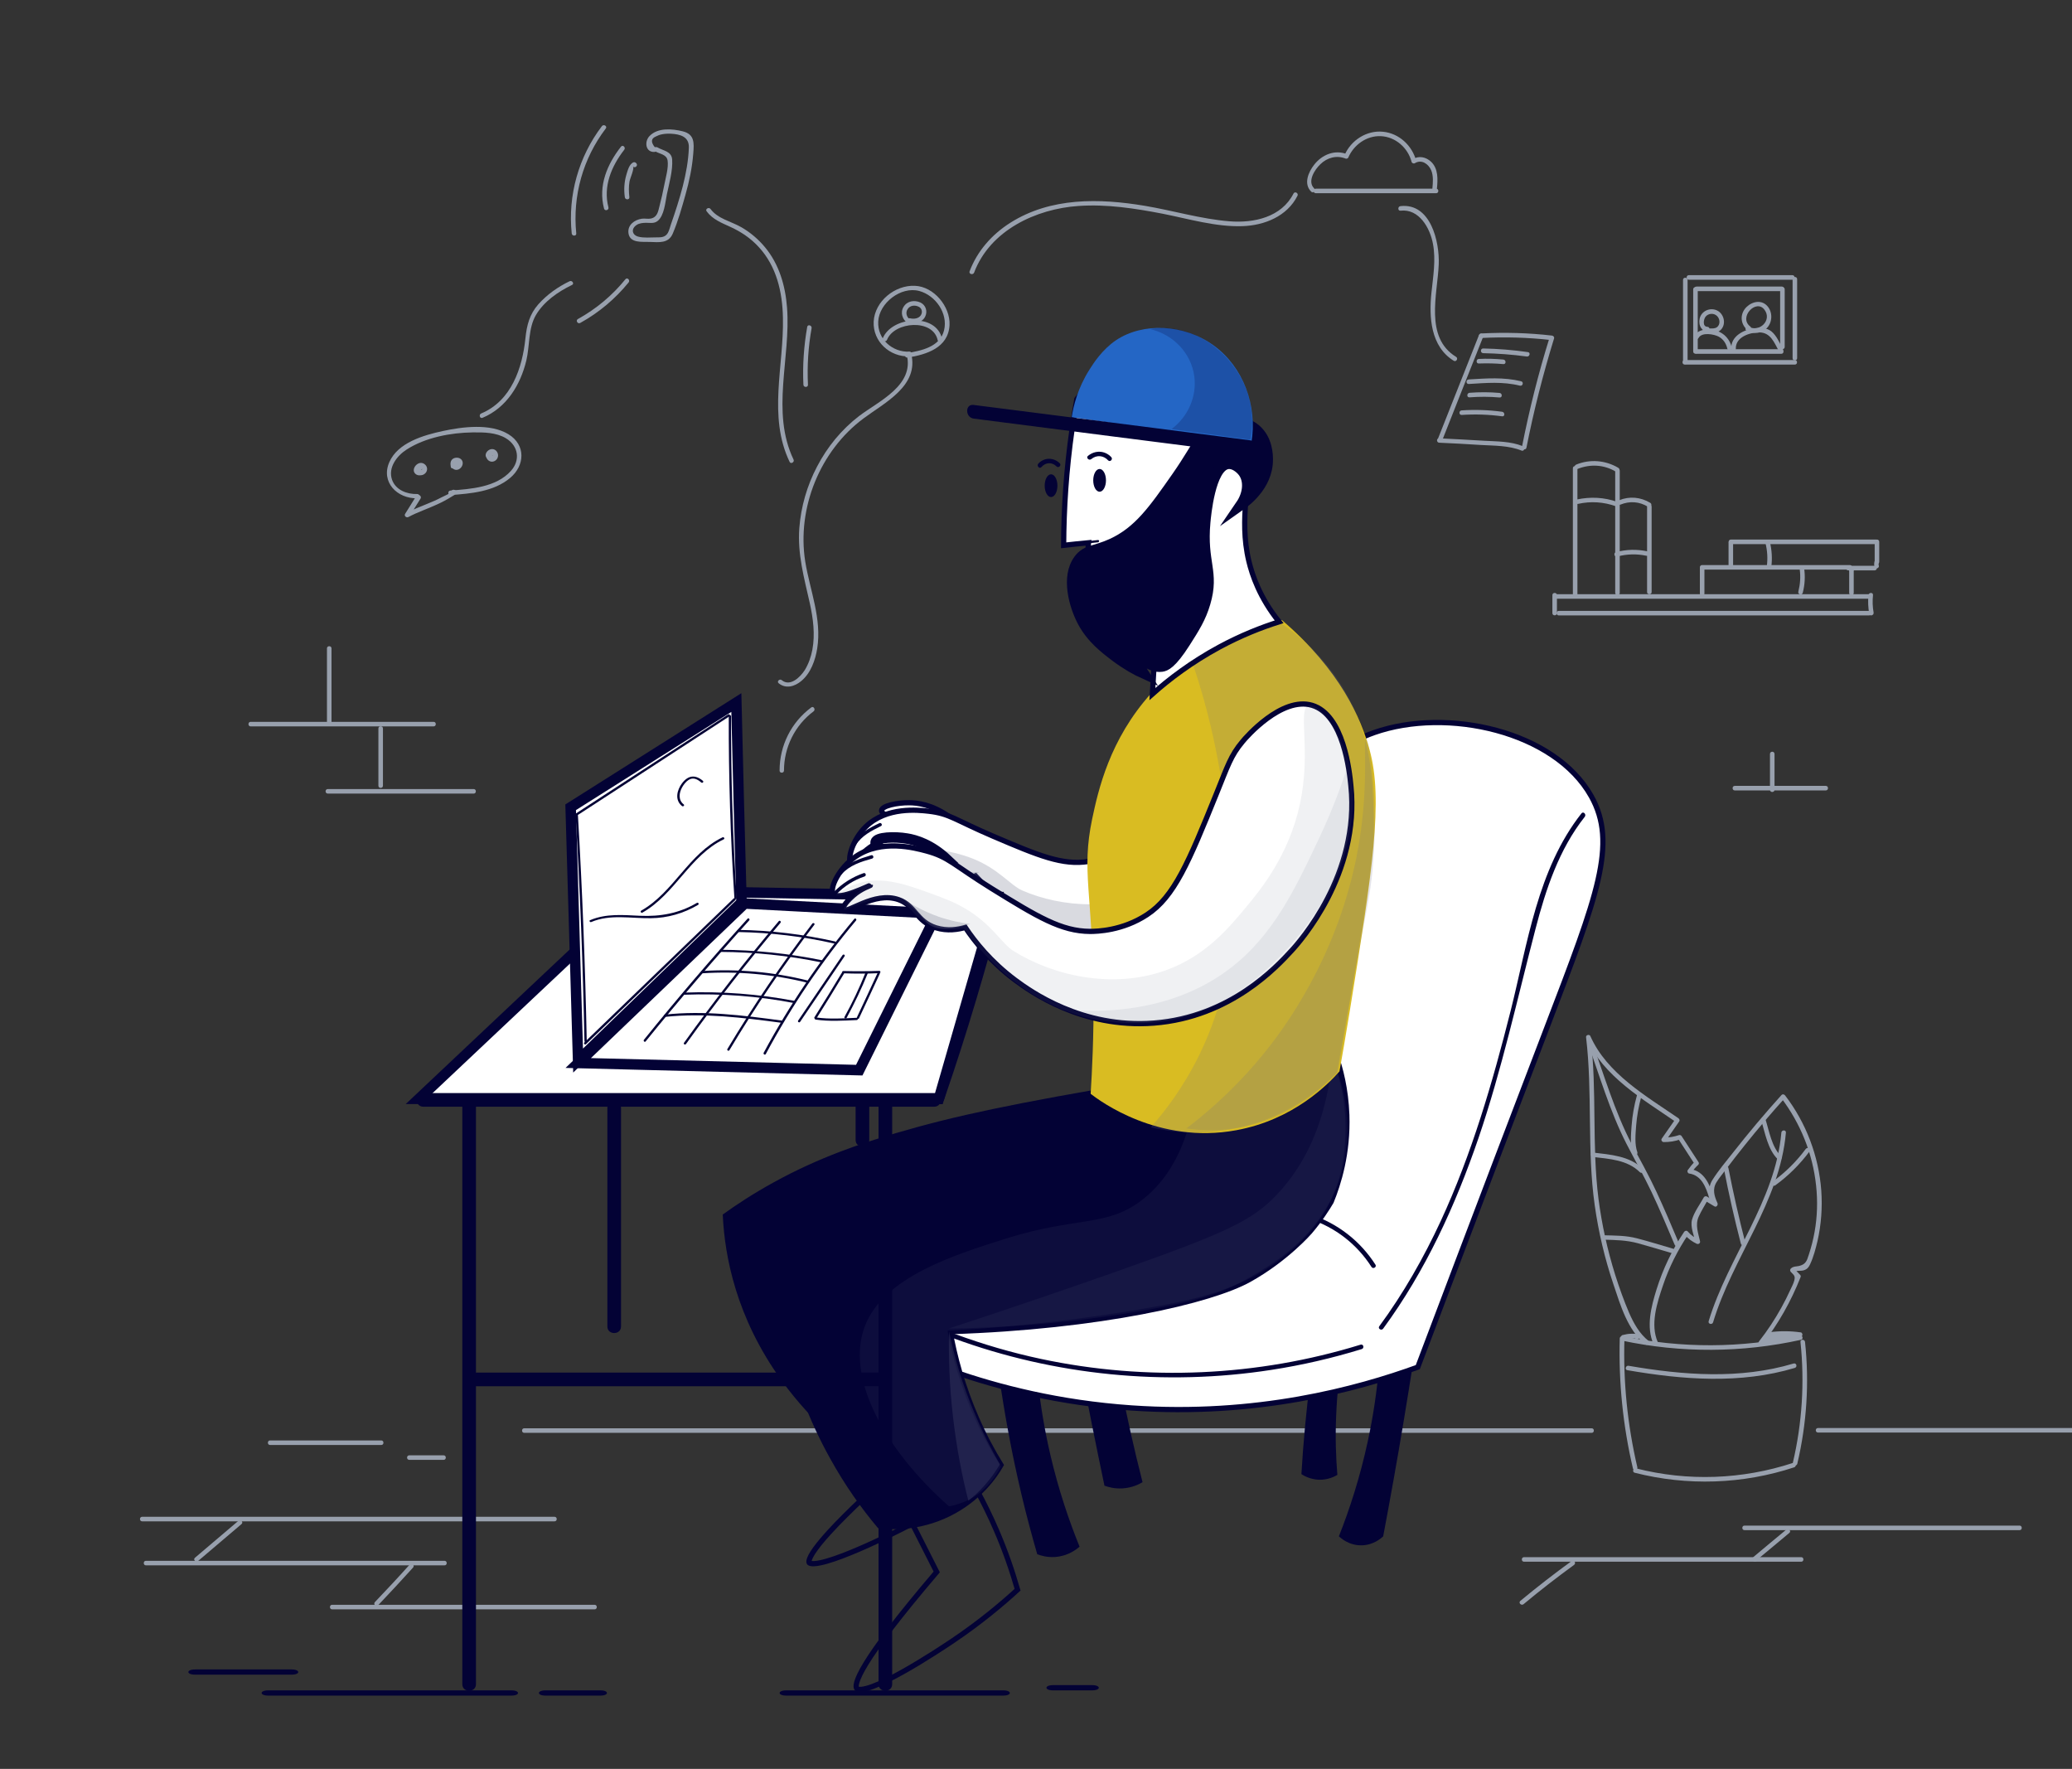 <svg width="396" height="338" viewBox="0 0 396 338" fill="none" xmlns="http://www.w3.org/2000/svg">
<rect x="0" y="0" width="396" height="338" fill="#333333" stroke="none"/>
<g clip-path="url(#clip0_540_46471)">
<path d="M100.187 273.792C126.751 273.792 153.315 273.792 179.879 273.792C206.356 273.792 232.833 273.792 259.281 273.792C274.245 273.792 289.238 273.792 304.202 273.792C304.753 273.792 304.753 272.922 304.202 272.922C277.638 272.922 251.074 272.922 224.51 272.922C198.033 272.922 171.556 272.922 145.108 272.922C130.144 272.922 115.151 272.922 100.187 272.922C99.636 272.922 99.636 273.792 100.187 273.792Z" fill="#98A0AD"/>
<path d="M309.567 255.757C309.335 264.109 310.176 272.461 312.09 280.61C312.206 281.161 313.047 280.929 312.931 280.378C311.046 272.316 310.205 264.051 310.466 255.757C310.437 255.206 309.567 255.206 309.567 255.757Z" fill="#98A0AD"/>
<path d="M344.106 256.422C344.918 264.136 344.425 271.937 342.656 279.477C342.54 280.028 343.352 280.26 343.497 279.709C345.295 272.082 345.817 264.223 344.976 256.422C344.918 255.871 344.048 255.871 344.106 256.422Z" fill="#98A0AD"/>
<path d="M312.438 281.42C322.472 283.972 333.086 283.624 342.917 280.376C343.439 280.202 343.207 279.361 342.685 279.535C332.97 282.725 322.559 283.102 312.67 280.579C312.119 280.463 311.887 281.304 312.438 281.42Z" fill="#98A0AD"/>
<path d="M309.973 256.161C321.254 258.568 332.941 258.51 344.193 256.016C344.744 255.9 344.512 255.059 343.961 255.175C332.854 257.64 321.312 257.669 310.205 255.32C309.654 255.204 309.422 256.045 309.973 256.161Z" fill="#98A0AD"/>
<path d="M316.846 256.482C315.338 253.089 316.701 248.942 317.832 245.607C318.992 242.156 320.645 238.879 322.675 235.863C322.443 235.892 322.211 235.921 321.979 235.95C322.646 236.704 323.371 237.226 324.27 237.661C324.618 237.806 324.995 237.574 324.908 237.168C324.56 235.602 323.951 234.065 324.647 232.499C325.14 231.397 325.836 230.295 326.416 229.251C326.213 229.309 326.01 229.367 325.807 229.396C326.416 229.773 327.025 230.121 327.634 230.498C328.04 230.759 328.388 230.266 328.243 229.889C327.634 228.555 327.228 227.221 328.069 225.887C328.562 225.075 329.2 224.35 329.751 223.596C330.969 221.972 332.245 220.348 333.521 218.753C335.957 215.708 338.48 212.75 341.09 209.85C340.858 209.821 340.626 209.792 340.394 209.763C344.106 214.635 346.455 220.464 347.093 226.554C347.412 229.483 347.325 232.499 346.803 235.399C346.542 236.878 346.165 238.328 345.701 239.749C345.614 240.039 345.498 240.329 345.411 240.59C345.092 241.402 344.57 241.75 343.729 241.924C343.149 242.04 342.83 241.953 342.337 242.33C342.105 242.504 342.047 242.794 342.25 243.026C342.888 243.693 343.149 243.809 342.917 244.708C342.772 245.288 342.424 245.897 342.163 246.477C341.641 247.637 341.061 248.768 340.452 249.87C339.205 252.132 337.784 254.278 336.189 256.308C335.841 256.743 336.45 257.352 336.798 256.917C339.872 252.973 342.308 248.652 344.135 244.012C344.193 243.867 344.135 243.693 344.019 243.577C343.642 243.2 343.265 242.794 342.859 242.417C342.83 242.649 342.801 242.881 342.772 243.113C343.439 242.649 344.193 242.968 344.889 242.678C345.44 242.475 345.73 242.069 345.962 241.547C346.6 240.184 347.006 238.618 347.354 237.168C348.079 233.978 348.311 230.701 348.079 227.453C347.586 220.899 345.179 214.548 341.177 209.328C341.032 209.125 340.713 209.009 340.481 209.241C337.262 212.808 334.159 216.491 331.201 220.261C329.867 221.943 328.446 223.625 327.286 225.452C326.242 227.105 326.735 228.671 327.46 230.353C327.663 230.15 327.866 229.947 328.069 229.744C327.46 229.367 326.851 229.019 326.242 228.642C326.039 228.526 325.749 228.584 325.633 228.787C324.908 230.121 323.777 231.6 323.371 233.079C323.023 234.384 323.748 236.095 324.038 237.371C324.241 237.197 324.473 237.052 324.676 236.878C323.835 236.501 323.168 236.008 322.559 235.312C322.356 235.08 322.008 235.167 321.863 235.399C319.601 238.763 317.832 242.446 316.614 246.332C315.57 249.696 314.555 253.524 316.034 256.888C316.324 257.41 317.078 256.975 316.846 256.482Z" fill="#98A0AD"/>
<path d="M340.452 216.431C339.292 229.568 330.302 240.095 326.561 252.449C326.387 253 327.228 253.203 327.402 252.681C331.143 240.24 340.162 229.684 341.322 216.431C341.38 215.851 340.481 215.88 340.452 216.431Z" fill="#98A0AD"/>
<path d="M329.491 223.422C330.419 228.207 331.492 232.934 332.71 237.632C332.855 238.183 333.696 237.951 333.551 237.4C332.333 232.702 331.26 227.946 330.332 223.19C330.245 222.639 329.404 222.871 329.491 223.422Z" fill="#98A0AD"/>
<path d="M339.292 226.496C341.815 224.669 343.99 222.494 345.875 219.971C346.223 219.536 345.469 219.101 345.121 219.536C343.352 221.914 341.264 224.002 338.857 225.742C338.422 226.09 338.857 226.844 339.292 226.496Z" fill="#98A0AD"/>
<path d="M336.596 214.081C337.379 216.575 337.843 219.62 339.757 221.505C340.163 221.911 340.772 221.273 340.366 220.896C338.597 219.127 338.133 216.14 337.408 213.849C337.263 213.327 336.422 213.559 336.596 214.081Z" fill="#98A0AD"/>
<path d="M315.105 256.251C313.336 254.859 312.263 252.916 311.364 250.886C310.349 248.508 309.479 246.072 308.696 243.607C307.217 238.88 306.144 234.008 305.506 229.107C304.201 218.841 305.245 208.459 303.998 198.164C303.737 198.251 303.447 198.309 303.186 198.396C306.434 205.704 314.032 210.083 320.354 214.433C320.296 214.23 320.238 214.027 320.209 213.824C319.339 215.071 318.469 216.318 317.599 217.565C317.396 217.855 317.657 218.232 317.976 218.232C319.107 218.232 320.093 218.087 321.166 217.71C320.992 217.652 320.847 217.565 320.673 217.507C321.746 219.16 322.819 220.813 323.892 222.466C323.921 222.292 323.95 222.118 323.95 221.944C323.428 222.437 322.993 222.988 322.558 223.597C322.413 223.8 322.558 224.206 322.819 224.235C325.197 224.583 326.038 226.845 326.647 228.875C326.821 229.397 327.662 229.194 327.488 228.643C326.763 226.352 325.719 223.771 323.051 223.394C323.138 223.597 323.225 223.829 323.312 224.032C323.689 223.452 324.066 223.046 324.559 222.582C324.704 222.466 324.733 222.205 324.617 222.06C323.544 220.407 322.471 218.754 321.398 217.101C321.311 216.956 321.108 216.84 320.905 216.898C319.919 217.217 318.962 217.391 317.947 217.362C318.063 217.594 318.208 217.797 318.324 218.029C319.194 216.782 320.064 215.535 320.934 214.288C321.079 214.085 320.963 213.824 320.789 213.679C314.583 209.416 307.13 205.153 303.94 197.961C303.766 197.584 303.07 197.758 303.128 198.193C304.404 208.865 303.273 219.653 304.781 230.296C305.506 235.429 306.695 240.475 308.348 245.376C309.682 249.349 311.074 254.192 314.467 256.889C314.931 257.208 315.54 256.599 315.105 256.251Z" fill="#98A0AD"/>
<path d="M303.361 199.032C305.71 205.528 307.682 212.372 310.843 218.549C312.409 221.594 314.12 224.581 315.599 227.684C317.194 231.048 318.615 234.47 320.065 237.863C320.268 238.385 321.022 237.921 320.819 237.428C319.456 234.18 318.064 230.932 316.585 227.742C315.135 224.61 313.453 221.623 311.829 218.578C308.581 212.372 306.58 205.412 304.173 198.829C303.999 198.278 303.158 198.51 303.361 199.032Z" fill="#98A0AD"/>
<path d="M304.464 221.074C307.596 221.451 311.018 221.625 313.396 223.974C313.802 224.38 314.411 223.742 314.005 223.365C311.453 220.871 307.828 220.639 304.464 220.233C303.913 220.146 303.913 221.016 304.464 221.074Z" fill="#98A0AD"/>
<path d="M312.843 209.329C312.321 211.214 311.973 213.157 311.828 215.129C311.712 216.811 311.509 218.783 312.089 220.407C312.263 220.929 313.104 220.697 312.93 220.175C312.379 218.638 312.582 216.724 312.698 215.1C312.843 213.215 313.191 211.359 313.684 209.532C313.829 209.01 312.988 208.778 312.843 209.329Z" fill="#98A0AD"/>
<path d="M306.435 236.879C308.697 236.937 310.872 236.966 313.076 237.575C315.251 238.184 317.397 238.822 319.572 239.46C320.123 239.605 320.355 238.764 319.804 238.619C317.484 237.952 315.193 237.227 312.844 236.618C310.727 236.067 308.61 236.096 306.435 236.038C305.884 235.98 305.884 236.85 306.435 236.879Z" fill="#98A0AD"/>
<path d="M338.161 255.437C340.104 255.176 342.018 255.176 343.961 255.437C343.874 255.234 343.787 255.002 343.7 254.799C343.526 255.06 341.786 255.089 341.438 255.118C340.655 255.234 339.843 255.35 339.06 255.524C338.944 255.553 338.161 255.64 338.132 255.727C338.19 255.582 339.35 255.611 339.524 255.611C340.365 255.611 341.206 255.698 342.047 255.756C342.047 255.466 342.047 255.176 342.047 254.886C341.322 254.857 340.684 254.944 339.959 255.147C339.495 255.263 339.582 255.988 340.075 255.988C341.206 255.988 342.221 255.756 343.323 255.466C343.874 255.321 343.642 254.48 343.091 254.625C342.105 254.886 341.119 255.118 340.075 255.118C340.104 255.408 340.162 255.698 340.191 255.959C340.8 255.785 341.409 255.727 342.047 255.727C342.598 255.727 342.598 254.886 342.047 254.857C340.771 254.799 338.915 254.335 337.755 255.06C337.291 255.35 336.624 256.104 337.233 256.568C337.494 256.771 337.784 256.655 338.103 256.626C338.973 256.452 339.814 256.249 340.684 256.104C341.699 255.93 343.729 256.191 344.425 255.234C344.57 255.031 344.425 254.625 344.164 254.596C342.134 254.306 340.162 254.306 338.132 254.567C337.61 254.625 337.61 255.495 338.161 255.437Z" fill="#98A0AD"/>
<path d="M310.35 255.987C310.756 255.871 311.162 255.784 311.568 255.755C311.771 255.755 311.945 255.726 312.148 255.755C312.235 255.755 312.641 255.726 312.67 255.755C312.641 255.61 312.583 255.465 312.554 255.32C312.554 255.349 312.525 255.378 312.525 255.378C312.699 255.291 312.873 255.175 313.047 255.088C313.018 255.088 312.989 255.088 312.989 255.088C313.076 255.175 313.192 255.291 313.279 255.378C313.279 255.349 313.279 255.32 313.25 255.32C313.105 254.769 312.293 255.001 312.409 255.552C312.409 255.581 312.409 255.61 312.438 255.61C312.467 255.755 312.612 255.871 312.728 255.9C312.757 255.9 312.786 255.9 312.786 255.9C313.018 255.958 313.221 255.842 313.308 255.61C313.308 255.581 313.337 255.552 313.337 255.552C313.395 255.407 313.337 255.233 313.221 255.117C312.902 254.798 312.206 254.856 311.8 254.856C311.22 254.856 310.611 254.972 310.06 255.117C309.596 255.291 309.828 256.132 310.35 255.987Z" fill="#98A0AD"/>
<path d="M311.017 261.818C321.602 263.645 332.593 264.515 343.033 261.383C343.555 261.209 343.352 260.397 342.801 260.542C332.535 263.616 321.689 262.775 311.249 260.977C310.698 260.89 310.466 261.731 311.017 261.818Z" fill="#98A0AD"/>
<path d="M347.47 273.737C366.059 273.737 384.677 273.737 403.266 273.737C403.817 273.737 403.817 272.867 403.266 272.867C384.677 272.867 366.059 272.867 347.47 272.867C346.89 272.867 346.89 273.737 347.47 273.737Z" fill="#98A0AD"/>
<path d="M333.405 292.386C350.921 292.386 368.466 292.386 385.982 292.386C386.533 292.386 386.533 291.516 385.982 291.516C368.466 291.516 350.921 291.516 333.405 291.516C332.854 291.516 332.854 292.386 333.405 292.386Z" fill="#98A0AD"/>
<path d="M341.381 292.295C339.293 294.035 337.205 295.746 335.146 297.486C334.711 297.834 335.319 298.443 335.754 298.095C337.842 296.355 339.93 294.644 341.989 292.904C342.424 292.556 341.787 291.918 341.381 292.295Z" fill="#98A0AD"/>
<path d="M335.405 298.417C335.956 298.417 335.956 297.547 335.405 297.547C334.854 297.547 334.854 298.417 335.405 298.417Z" fill="#98A0AD"/>
<path d="M344.252 297.547C326.591 297.547 308.93 297.547 291.269 297.547C290.718 297.547 290.718 298.417 291.269 298.417C308.93 298.417 326.591 298.417 344.252 298.417C344.803 298.417 344.803 297.547 344.252 297.547Z" fill="#98A0AD"/>
<path d="M291.181 306.534C294.313 303.924 297.532 301.429 300.838 299.022C301.273 298.703 300.867 297.949 300.403 298.268C297.039 300.704 293.762 303.257 290.572 305.896C290.137 306.273 290.746 306.882 291.181 306.534Z" fill="#98A0AD"/>
<path d="M27.165 290.702C47.639 290.702 68.113 290.702 88.587 290.702C94.387 290.702 100.187 290.702 105.987 290.702C106.538 290.702 106.538 289.832 105.987 289.832C85.513 289.832 65.039 289.832 44.565 289.832C38.765 289.832 32.965 289.832 27.165 289.832C26.614 289.832 26.614 290.702 27.165 290.702Z" fill="#98A0AD"/>
<path d="M37.866 298.271C40.621 295.922 43.405 293.573 46.16 291.224C46.595 290.847 45.957 290.238 45.551 290.615C42.796 292.964 40.012 295.313 37.257 297.662C36.822 298.01 37.46 298.648 37.866 298.271Z" fill="#98A0AD"/>
<path d="M27.89 299.112C46.914 299.112 65.938 299.112 84.962 299.112C85.513 299.112 85.513 298.242 84.962 298.242C65.938 298.242 46.914 298.242 27.89 298.242C27.339 298.242 27.339 299.112 27.89 299.112Z" fill="#98A0AD"/>
<path d="M78.322 298.939C76.147 301.375 73.914 303.753 71.652 306.131C71.275 306.537 71.884 307.146 72.261 306.74C74.523 304.362 76.727 301.984 78.931 299.548C79.337 299.142 78.699 298.533 78.322 298.939Z" fill="#98A0AD"/>
<path d="M63.474 307.518C80.207 307.518 96.911 307.518 113.644 307.518C114.195 307.518 114.195 306.648 113.644 306.648C96.911 306.648 80.207 306.648 63.474 306.648C62.923 306.648 62.923 307.518 63.474 307.518Z" fill="#98A0AD"/>
<path d="M51.612 276.112C58.688 276.112 65.764 276.112 72.87 276.112C73.421 276.112 73.421 275.242 72.87 275.242C65.793 275.242 58.718 275.242 51.612 275.242C51.062 275.242 51.062 276.112 51.612 276.112Z" fill="#98A0AD"/>
<path d="M78.234 278.956C80.409 278.956 82.613 278.956 84.788 278.956C85.339 278.956 85.339 278.086 84.788 278.086C82.613 278.086 80.409 278.086 78.234 278.086C77.654 278.086 77.654 278.956 78.234 278.956Z" fill="#98A0AD"/>
<path d="M62.488 123.894C62.488 128.621 62.488 133.377 62.488 138.104C62.488 138.655 63.358 138.655 63.358 138.104C63.358 133.377 63.358 128.621 63.358 123.894C63.358 123.343 62.488 123.343 62.488 123.894Z" fill="#98A0AD"/>
<path d="M47.9 138.8C59.558 138.8 71.216 138.8 82.874 138.8C83.425 138.8 83.425 137.93 82.874 137.93C71.216 137.93 59.558 137.93 47.9 137.93C47.349 137.93 47.349 138.8 47.9 138.8Z" fill="#98A0AD"/>
<path d="M72.318 139.206C72.318 142.86 72.318 146.485 72.318 150.139C72.318 150.69 73.188 150.69 73.188 150.139C73.188 146.485 73.188 142.86 73.188 139.206C73.188 138.626 72.318 138.626 72.318 139.206Z" fill="#98A0AD"/>
<path d="M62.662 151.643C71.942 151.643 81.251 151.643 90.531 151.643C91.082 151.643 91.082 150.773 90.531 150.773C81.251 150.773 71.942 150.773 62.662 150.773C62.082 150.773 62.082 151.643 62.662 151.643Z" fill="#98A0AD"/>
<path d="M296.692 113.714C296.692 114.874 296.692 116.005 296.692 117.165C296.692 117.716 297.562 117.716 297.562 117.165C297.562 116.005 297.562 114.874 297.562 113.714C297.562 113.163 296.692 113.163 296.692 113.714Z" fill="#98A0AD"/>
<path d="M297.386 114.409C317.338 114.409 337.29 114.409 357.242 114.409C357.793 114.409 357.793 113.539 357.242 113.539C337.29 113.539 317.338 113.539 297.386 113.539C296.835 113.539 296.835 114.409 297.386 114.409Z" fill="#98A0AD"/>
<path d="M297.91 117.6C317.688 117.6 337.466 117.6 357.215 117.6C357.766 117.6 357.766 116.73 357.215 116.73C337.437 116.73 317.659 116.73 297.91 116.73C297.359 116.73 297.359 117.6 297.91 117.6Z" fill="#98A0AD"/>
<path d="M357.098 113.714C356.982 114.903 357.04 116.092 357.243 117.281C357.33 117.832 358.171 117.6 358.084 117.049C357.881 115.947 357.852 114.816 357.968 113.714C358.026 113.163 357.156 113.163 357.098 113.714Z" fill="#98A0AD"/>
<path d="M301.477 113.745C301.477 105.654 301.477 97.563 301.477 89.472C301.477 88.921 300.607 88.921 300.607 89.472C300.607 97.563 300.607 105.654 300.607 113.745C300.607 114.325 301.477 114.325 301.477 113.745Z" fill="#98A0AD"/>
<path d="M301.475 89.614C303.94 88.628 306.55 88.773 308.841 90.136C309.334 90.426 309.769 89.672 309.276 89.382C306.811 87.932 303.882 87.7 301.243 88.773C300.721 88.976 300.953 89.817 301.475 89.614Z" fill="#98A0AD"/>
<path d="M308.697 89.933C308.697 97.705 308.697 105.506 308.697 113.278C308.697 113.829 309.567 113.829 309.567 113.278C309.567 105.506 309.567 97.705 309.567 89.933C309.567 89.382 308.697 89.382 308.697 89.933Z" fill="#98A0AD"/>
<path d="M309.683 96.43C311.452 95.705 313.308 95.821 314.961 96.836C315.454 97.126 315.889 96.372 315.396 96.082C313.569 94.98 311.423 94.777 309.451 95.589C308.929 95.792 309.161 96.633 309.683 96.43Z" fill="#98A0AD"/>
<path d="M314.788 96.808C314.788 102.26 314.788 107.683 314.788 113.135C314.788 113.686 315.658 113.686 315.658 113.135C315.658 107.683 315.658 102.26 315.658 96.808C315.658 96.257 314.788 96.257 314.788 96.808Z" fill="#98A0AD"/>
<path d="M301.592 96.285C304.057 95.734 306.493 95.908 308.871 96.749C309.393 96.923 309.625 96.082 309.103 95.908C306.58 95.009 303.97 94.893 301.36 95.444C300.838 95.56 301.07 96.401 301.592 96.285Z" fill="#98A0AD"/>
<path d="M309.075 106.348C310.931 105.855 312.787 105.797 314.672 106.203C315.223 106.319 315.455 105.478 314.904 105.362C312.874 104.927 310.873 104.956 308.843 105.507C308.321 105.652 308.524 106.493 309.075 106.348Z" fill="#98A0AD"/>
<path d="M325.749 113.452C325.749 111.828 325.749 110.204 325.749 108.58C325.749 108.029 324.879 108.029 324.879 108.58C324.879 110.204 324.879 111.828 324.879 113.452C324.879 114.003 325.749 114.003 325.749 113.452Z" fill="#98A0AD"/>
<path d="M325.314 108.842C334.739 108.842 344.135 108.842 353.56 108.842C354.111 108.842 354.111 107.972 353.56 107.972C344.135 107.972 334.739 107.972 325.314 107.972C324.734 107.972 324.734 108.842 325.314 108.842Z" fill="#98A0AD"/>
<path d="M353.849 109.304C354.4 109.304 354.4 108.434 353.849 108.434C353.269 108.434 353.269 109.304 353.849 109.304Z" fill="#98A0AD"/>
<path d="M353.415 108.87C353.415 110.349 353.415 111.828 353.415 113.307C353.415 113.858 354.285 113.858 354.285 113.307C354.285 111.828 354.285 110.349 354.285 108.87C354.285 108.319 353.415 108.319 353.415 108.87Z" fill="#98A0AD"/>
<path d="M331.229 108.261C331.229 106.724 331.229 105.216 331.229 103.679C331.229 103.128 330.359 103.128 330.359 103.679C330.359 105.216 330.359 106.724 330.359 108.261C330.359 108.812 331.229 108.812 331.229 108.261Z" fill="#98A0AD"/>
<path d="M330.795 103.971C340.046 103.971 349.297 103.971 358.577 103.971C359.128 103.971 359.128 103.101 358.577 103.101C349.326 103.101 340.075 103.101 330.795 103.101C330.244 103.101 330.244 103.971 330.795 103.971Z" fill="#98A0AD"/>
<path d="M358.288 103.536C358.288 104.812 358.288 106.088 358.288 107.364C358.288 107.915 359.158 107.915 359.158 107.364C359.158 106.088 359.158 104.812 359.158 103.536C359.158 102.956 358.288 102.956 358.288 103.536Z" fill="#98A0AD"/>
<path d="M353.242 108.987C354.924 108.987 356.606 108.987 358.288 108.987C358.839 108.987 358.839 108.117 358.288 108.117C356.606 108.117 354.924 108.117 353.242 108.117C352.662 108.117 352.662 108.987 353.242 108.987Z" fill="#98A0AD"/>
<path d="M358.23 107.391C358.172 107.71 358.172 108 358.259 108.29C358.317 108.522 358.578 108.667 358.781 108.58C359.013 108.522 359.158 108.261 359.071 108.058C359.042 107.913 359.013 107.739 359.042 107.623C359.071 107.391 358.984 107.13 358.752 107.101C358.549 107.043 358.259 107.159 358.23 107.391Z" fill="#98A0AD"/>
<path d="M337.407 103.737C337.784 105.216 337.871 106.724 337.668 108.261C337.61 108.812 338.48 108.812 338.538 108.261C338.741 106.666 338.625 105.071 338.248 103.505C338.103 102.983 337.262 103.215 337.407 103.737Z" fill="#98A0AD"/>
<path d="M343.961 108.785C344.164 110.235 344.048 111.656 343.7 113.048C343.555 113.599 344.396 113.831 344.541 113.28C344.947 111.714 345.034 110.148 344.802 108.553C344.744 108.002 343.903 108.234 343.961 108.785Z" fill="#98A0AD"/>
<path d="M338.277 144.076C338.277 146.367 338.277 148.629 338.277 150.92C338.277 151.471 339.147 151.471 339.147 150.92C339.147 148.629 339.147 146.367 339.147 144.076C339.147 143.496 338.277 143.496 338.277 144.076Z" fill="#98A0AD"/>
<path d="M331.55 151.038C337.35 151.038 343.15 151.038 348.95 151.038C349.501 151.038 349.501 150.168 348.95 150.168C343.15 150.168 337.35 150.168 331.55 150.168C330.999 150.168 330.999 151.038 331.55 151.038Z" fill="#98A0AD"/>
<path d="M321.66 53.48C321.66 58.7 321.66 63.949 321.66 69.169C321.66 69.72 322.53 69.72 322.53 69.169C322.53 63.949 322.53 58.7 322.53 53.48C322.53 52.929 321.66 52.929 321.66 53.48Z" fill="#98A0AD"/>
<path d="M322.762 53.452C329.374 53.452 335.957 53.452 342.569 53.452C343.12 53.452 343.12 52.582 342.569 52.582C335.957 52.582 329.374 52.582 322.762 52.582C322.211 52.582 322.211 53.452 322.762 53.452Z" fill="#98A0AD"/>
<path d="M342.598 53.336C342.598 58.382 342.598 63.428 342.598 68.445C342.598 68.996 343.468 68.996 343.468 68.445C343.468 63.399 343.468 58.353 343.468 53.336C343.468 52.785 342.598 52.785 342.598 53.336Z" fill="#98A0AD"/>
<path d="M321.979 69.663C328.997 69.663 336.015 69.663 343.033 69.663C343.584 69.663 343.584 68.793 343.033 68.793C336.015 68.793 328.997 68.793 321.979 68.793C321.428 68.793 321.428 69.663 321.979 69.663Z" fill="#98A0AD"/>
<path d="M323.604 55.28C323.604 59.253 323.604 63.197 323.604 67.17C323.604 67.721 324.474 67.721 324.474 67.17C324.474 63.197 324.474 59.253 324.474 55.28C324.474 54.729 323.604 54.729 323.604 55.28Z" fill="#98A0AD"/>
<path d="M324.241 55.627C329.664 55.627 335.116 55.627 340.539 55.627C341.09 55.627 341.09 54.757 340.539 54.757C335.116 54.757 329.664 54.757 324.241 54.757C323.69 54.757 323.69 55.627 324.241 55.627Z" fill="#98A0AD"/>
<path d="M340.221 55.28C340.221 58.963 340.221 62.617 340.221 66.3C340.221 66.851 341.091 66.851 341.091 66.3C341.091 62.617 341.091 58.963 341.091 55.28C341.091 54.729 340.221 54.729 340.221 55.28Z" fill="#98A0AD"/>
<path d="M324.241 67.603C329.635 67.603 335.029 67.603 340.452 67.603C341.003 67.603 341.003 66.733 340.452 66.733C335.058 66.733 329.664 66.733 324.241 66.733C323.69 66.733 323.69 67.603 324.241 67.603Z" fill="#98A0AD"/>
<path d="M334.507 62.386C332.216 60.646 335.638 57.021 337.233 59.196C338.712 61.168 336.305 63.546 334.246 62.444C333.753 62.183 333.318 62.937 333.811 63.198C335.145 63.923 336.914 63.72 337.871 62.473C338.857 61.226 338.741 59.254 337.494 58.21C336.189 57.137 334.333 57.862 333.434 59.08C332.477 60.414 332.767 62.154 334.072 63.14C334.536 63.459 334.942 62.705 334.507 62.386Z" fill="#98A0AD"/>
<path d="M331.752 66.676C331.636 64.385 334.449 63.515 336.218 63.515C338.393 63.515 339.089 65.458 339.988 67.111C340.249 67.604 341.003 67.169 340.742 66.676C340.133 65.574 339.553 64.124 338.538 63.312C337.61 62.587 336.45 62.616 335.348 62.732C333.318 62.964 330.737 64.211 330.882 66.676C330.911 67.227 331.781 67.227 331.752 66.676Z" fill="#98A0AD"/>
<path d="M324.618 64.589C325.256 63.4 327.605 63.864 328.475 64.328C329.374 64.821 329.896 65.633 330.128 66.619C330.244 67.17 331.085 66.938 330.969 66.387C330.621 64.879 329.577 63.69 328.069 63.197C326.793 62.791 324.618 62.762 323.893 64.125C323.603 64.647 324.357 65.082 324.618 64.589Z" fill="#98A0AD"/>
<path d="M326.301 62.442C325.344 62.413 325.576 60.992 325.982 60.499C326.504 59.861 327.548 59.774 328.157 60.383C328.65 60.847 328.795 61.717 328.389 62.268C328.099 62.674 327.664 62.761 327.2 62.761C327.026 62.761 326.301 62.79 326.185 62.645C325.866 62.181 325.112 62.616 325.431 63.08C325.779 63.602 326.504 63.631 327.084 63.631C327.78 63.66 328.447 63.486 328.94 62.964C329.868 61.949 329.549 60.238 328.447 59.484C327.258 58.701 325.605 59.136 324.996 60.412C324.474 61.543 324.851 63.254 326.301 63.283C326.881 63.341 326.881 62.471 326.301 62.442Z" fill="#98A0AD"/>
<path d="M148.822 130.563C150.185 131.665 151.867 131.201 153.143 130.128C154.941 128.649 155.84 126.126 156.188 123.893C157.087 118.209 154.796 112.815 153.897 107.305C152.273 97.067 156.739 86.106 165.033 79.957C169.064 76.942 175.705 73.722 174.139 67.546C173.994 66.995 173.153 67.227 173.298 67.778C174.777 73.665 167.933 76.651 164.192 79.493C160.828 82.075 158.102 85.409 156.159 89.15C154.245 92.775 153.085 96.806 152.766 100.896C152.389 105.855 153.694 110.466 154.767 115.251C155.405 118.151 155.811 121.196 155.26 124.154C154.999 125.517 154.535 126.851 153.81 128.04C152.998 129.316 151.055 131.288 149.431 129.983C149.025 129.606 148.387 130.215 148.822 130.563Z" fill="#98A0AD"/>
<path d="M173.819 67.198C170.542 67.343 167.671 64.791 167.845 61.427C168.019 57.918 172.166 54.67 175.675 55.598C178.807 56.439 181.214 59.89 180.431 63.109C179.648 66.328 176.023 67.024 173.239 67.488C172.688 67.575 172.92 68.416 173.471 68.329C177.067 67.749 181.243 66.473 181.475 62.123C181.649 58.585 178.488 54.757 174.863 54.612C171.035 54.438 167.178 57.57 166.975 61.456C166.801 65.284 170.078 68.242 173.819 68.097C174.37 68.039 174.37 67.169 173.819 67.198Z" fill="#98A0AD"/>
<path d="M169.527 64.936C170.919 61.427 178.343 60.847 179.213 65.023C179.329 65.574 180.17 65.342 180.054 64.791C178.981 59.687 170.368 60.441 168.686 64.704C168.483 65.226 169.324 65.429 169.527 64.936Z" fill="#98A0AD"/>
<path d="M173.877 61.02C173.268 60.584 173.036 59.743 173.442 59.105C173.906 58.322 174.892 58.236 175.646 58.642C176.226 58.961 176.342 59.685 175.994 60.236C175.559 60.904 174.631 60.99 173.906 60.816C173.355 60.7 173.123 61.541 173.674 61.657C174.834 61.919 176.226 61.657 176.806 60.526C177.328 59.511 176.951 58.294 175.907 57.8C174.747 57.279 173.355 57.511 172.688 58.642C172.021 59.715 172.456 61.048 173.442 61.745C173.906 62.121 174.341 61.367 173.877 61.02Z" fill="#98A0AD"/>
<path d="M186.173 52.088C189.218 44.026 197.976 39.908 206.125 39.357C211.519 38.98 216.913 39.821 222.191 40.836C227.179 41.822 232.37 43.388 237.474 43.214C241.679 43.069 246 41.329 247.972 37.414C248.233 36.921 247.479 36.486 247.218 36.979C244.927 41.503 239.649 42.663 234.98 42.286C229.528 41.851 224.163 40.227 218.798 39.328C210.098 37.878 200.818 37.675 193.075 42.576C189.566 44.809 186.782 47.941 185.303 51.856C185.129 52.378 185.97 52.61 186.173 52.088Z" fill="#98A0AD"/>
<path d="M251.48 36.921C259.136 36.921 266.821 36.921 274.477 36.921C275.028 36.921 275.028 36.051 274.477 36.051C266.821 36.051 259.136 36.051 251.48 36.051C250.9 36.051 250.9 36.921 251.48 36.921Z" fill="#98A0AD"/>
<path d="M251.161 35.993C249.798 34.659 251.277 32.397 252.35 31.382C253.655 30.106 255.453 29.613 257.193 30.309C257.338 30.367 257.628 30.28 257.686 30.106C258.73 27.67 261.195 25.901 263.892 26.017C266.705 26.133 269.083 28.25 269.779 30.918C269.837 31.179 270.185 31.324 270.417 31.179C271.693 30.396 272.998 31.324 273.52 32.513C273.984 33.615 273.868 34.862 273.752 36.051C273.694 36.602 274.564 36.602 274.622 36.051C274.796 34.311 274.912 32.252 273.52 30.918C272.534 29.99 271.171 29.7 270.011 30.425C270.214 30.512 270.446 30.599 270.649 30.686C269.866 27.786 267.372 25.466 264.327 25.176C261.195 24.857 258.179 26.8 256.961 29.671C257.135 29.613 257.28 29.526 257.454 29.468C255.134 28.54 252.698 29.526 251.19 31.44C250.059 32.861 249.073 35.152 250.61 36.631C250.958 37.008 251.567 36.399 251.161 35.993Z" fill="#98A0AD"/>
<path d="M267.663 40.256C271.23 39.85 273.318 43.591 273.869 46.607C274.449 49.71 273.898 52.813 273.579 55.916C273.086 60.585 273.405 66.211 277.842 68.937C278.306 69.227 278.77 68.473 278.277 68.183C272.216 64.471 274.739 56.206 274.971 50.522C275.145 46.201 273.434 38.748 267.663 39.386C267.112 39.444 267.112 40.314 267.663 40.256Z" fill="#98A0AD"/>
<path d="M282.655 64.036C280.045 70.619 277.464 77.202 274.854 83.756C274.651 84.278 275.492 84.51 275.695 83.988C278.305 77.405 280.886 70.822 283.496 64.268C283.699 63.746 282.858 63.543 282.655 64.036Z" fill="#98A0AD"/>
<path d="M283.062 64.587C287.586 64.355 292.081 64.471 296.576 64.993C296.431 64.819 296.286 64.615 296.17 64.442C294.024 71.314 292.284 78.275 290.892 85.322C290.776 85.873 291.617 86.105 291.733 85.553C293.125 78.507 294.894 71.546 297.011 64.674C297.098 64.383 296.866 64.151 296.605 64.123C292.11 63.6 287.615 63.484 283.091 63.717C282.511 63.745 282.511 64.615 283.062 64.587Z" fill="#98A0AD"/>
<path d="M275.058 84.594C277.726 84.71 280.365 84.855 283.033 85.029C285.614 85.174 288.369 85.116 290.805 86.102C291.327 86.305 291.559 85.464 291.037 85.261C288.717 84.304 286.078 84.362 283.613 84.217C280.771 84.043 277.929 83.898 275.058 83.753C274.507 83.695 274.507 84.565 275.058 84.594Z" fill="#98A0AD"/>
<path d="M283.468 67.485C286.252 67.543 289.036 67.746 291.791 68.123C292.342 68.21 292.574 67.369 292.023 67.282C289.181 66.876 286.339 66.644 283.468 66.586C282.888 66.586 282.888 67.456 283.468 67.485Z" fill="#98A0AD"/>
<path d="M282.627 69.458C284.193 69.4 285.759 69.429 287.325 69.574C287.876 69.632 287.876 68.762 287.325 68.704C285.759 68.559 284.193 68.501 282.627 68.588C282.076 68.617 282.076 69.487 282.627 69.458Z" fill="#98A0AD"/>
<path d="M280.712 73.374C284.047 73.171 287.208 72.881 290.485 73.693C291.036 73.838 291.268 72.997 290.717 72.852C287.353 72.04 284.134 72.301 280.712 72.504C280.132 72.533 280.132 73.403 280.712 73.374Z" fill="#98A0AD"/>
<path d="M280.858 75.925C282.772 75.78 284.686 75.78 286.6 75.954C287.151 76.012 287.151 75.142 286.6 75.084C284.686 74.91 282.772 74.91 280.858 75.055C280.307 75.113 280.278 75.983 280.858 75.925Z" fill="#98A0AD"/>
<path d="M279.349 79.289C281.959 79.115 284.511 79.202 287.092 79.55C287.643 79.637 287.643 78.767 287.092 78.68C284.511 78.332 281.93 78.245 279.349 78.419C278.798 78.448 278.798 79.318 279.349 79.289Z" fill="#98A0AD"/>
<path d="M135.046 40.373C136.206 41.939 137.888 42.577 139.599 43.36C141.629 44.288 143.485 45.535 144.993 47.188C148.415 50.871 149.546 55.83 149.633 60.731C149.836 69.924 146.733 79.552 150.909 88.252C151.141 88.745 151.895 88.31 151.663 87.817C147.284 78.653 151.17 68.387 150.416 58.759C150.097 54.583 148.908 50.494 146.211 47.246C144.935 45.709 143.369 44.375 141.629 43.389C139.686 42.287 137.163 41.794 135.8 39.938C135.481 39.503 134.727 39.938 135.046 40.373Z" fill="#98A0AD"/>
<path d="M125.128 28.104C124.374 27.147 124.432 26.48 125.302 26.103C125.679 25.9 126.056 25.755 126.491 25.668C127.042 25.552 127.651 25.523 128.231 25.552C129.971 25.639 131.74 26.103 131.653 28.22C131.566 30.714 131.102 33.179 130.493 35.586C129.855 38.051 129.072 40.458 128.231 42.865C128.057 43.387 127.912 43.996 127.651 44.489C127.129 45.388 126.317 45.359 125.447 45.359C124.374 45.359 123.011 45.504 121.967 45.214C120.807 44.895 120.546 43.735 121.677 42.981C122.199 42.633 122.924 42.575 123.533 42.575C124.316 42.575 125.012 42.749 125.679 42.227C126.955 41.241 127.158 38.573 127.448 37.152C127.883 35.093 128.608 32.57 128.463 30.482C128.347 28.887 126.781 28.829 125.65 28.162C125.157 27.872 124.722 28.626 125.215 28.916C126.114 29.438 127.419 29.496 127.593 30.685C127.796 32.077 127.216 33.962 126.955 35.354C126.694 36.688 126.404 38.022 126.056 39.327C125.795 40.313 125.679 41.502 124.374 41.763C123.852 41.879 123.214 41.705 122.663 41.792C121.271 41.995 119.908 42.981 120.111 44.547C120.372 46.519 122.721 46.171 124.171 46.229C125.969 46.287 127.767 46.548 128.579 44.634C129.594 42.256 130.319 39.646 131.015 37.181C131.74 34.629 132.291 31.99 132.494 29.351C132.668 27.292 132.755 25.639 130.464 25.088C128.463 24.595 125.708 24.363 124.142 25.987C123.098 27.06 123.359 29.177 125.157 29.032C125.679 28.916 125.679 28.046 125.128 28.104Z" fill="#98A0AD"/>
<path d="M121.62 31.21C121.591 31.181 121.562 31.152 121.533 31.123C121.417 31.007 121.243 30.978 121.098 31.007C120.257 31.297 119.938 32.66 119.706 33.414C119.3 34.806 119.213 36.227 119.416 37.676C119.474 38.227 120.344 38.227 120.286 37.676C120.17 36.661 120.141 35.675 120.315 34.661C120.402 34.139 121.301 32.109 120.982 31.819C121.388 32.225 121.997 31.616 121.62 31.21Z" fill="#98A0AD"/>
<path d="M118.689 28.017C116.021 31.41 114.31 35.499 115.441 39.849C115.586 40.4 116.427 40.168 116.282 39.617C115.238 35.615 116.862 31.758 119.298 28.626C119.646 28.191 119.037 27.582 118.689 28.017Z" fill="#98A0AD"/>
<path d="M115.036 24.102C110.599 29.931 108.511 37.297 109.265 44.605C109.323 45.156 110.193 45.156 110.135 44.605C109.41 37.442 111.411 30.279 115.79 24.537C116.109 24.102 115.355 23.667 115.036 24.102Z" fill="#98A0AD"/>
<path d="M108.86 53.739C106.627 54.812 104.539 56.291 102.886 58.147C101.204 60.061 100.682 62.12 100.421 64.614C99.841 70.327 97.724 76.591 91.982 78.998C91.46 79.201 91.692 80.042 92.214 79.839C96.796 77.925 99.464 73.575 100.595 68.877C101.262 66.064 100.943 62.729 102.422 60.206C103.93 57.625 106.656 55.74 109.295 54.464C109.817 54.261 109.382 53.507 108.86 53.739Z" fill="#98A0AD"/>
<path d="M79.714 94.399C77.8 94.457 75.625 93.645 74.929 91.673C74.117 89.353 75.857 87.091 77.713 85.902C81.309 83.582 86.152 82.683 90.328 82.625C92.445 82.596 94.852 82.625 96.708 83.756C99.086 85.206 99.492 87.932 97.636 89.991C94.823 93.123 89.98 93.442 86.094 93.732C85.543 93.761 85.543 94.631 86.094 94.602C89.98 94.312 94.33 93.964 97.462 91.354C100.333 88.976 100.536 85.032 97.172 82.973C93.692 80.856 88.385 81.552 84.615 82.364C80.99 83.147 76.031 84.568 74.407 88.309C72.725 92.137 75.944 95.327 79.772 95.211C80.294 95.24 80.294 94.37 79.714 94.399Z" fill="#98A0AD"/>
<path d="M79.568 94.747C78.843 95.907 78.147 97.067 77.422 98.198C77.19 98.575 77.654 98.981 78.031 98.807C79.8 97.85 81.714 97.241 83.512 96.4C84.498 95.965 85.455 95.443 86.383 94.863C86.702 94.66 87.079 94.544 87.166 94.138C87.224 93.935 87.108 93.645 86.876 93.616C86.847 93.616 86.818 93.616 86.789 93.587C86.586 93.558 86.296 93.645 86.267 93.877C86.267 93.906 86.267 93.906 86.267 93.935C86.151 94.486 86.992 94.718 87.108 94.167C87.108 94.138 87.108 94.138 87.108 94.109C86.934 94.196 86.76 94.312 86.586 94.399C86.615 94.399 86.644 94.399 86.673 94.428C86.586 94.254 86.47 94.08 86.383 93.906C86.296 94.196 84.672 94.863 84.324 95.066C83.454 95.53 82.555 95.907 81.627 96.284C80.264 96.835 78.93 97.357 77.654 98.053C77.857 98.256 78.06 98.459 78.263 98.662C78.988 97.502 79.684 96.342 80.409 95.211C80.612 94.718 79.858 94.283 79.568 94.747Z" fill="#98A0AD"/>
<path d="M80.526 89.729C80.497 89.671 80.497 89.555 80.584 89.555C80.816 89.555 80.555 89.845 80.526 89.874C80.381 89.961 79.888 90.077 79.917 89.787C79.946 89.439 80.613 89.062 80.729 89.584C80.758 89.729 80.642 89.903 80.497 89.932C80.41 89.961 80.352 89.961 80.294 89.903C80.265 89.874 80.207 89.845 80.265 89.845C80.816 89.874 80.816 89.004 80.265 88.975C79.685 88.917 79.25 89.526 79.395 90.077C79.54 90.628 80.178 90.918 80.7 90.773C81.222 90.628 81.628 90.164 81.628 89.613C81.628 89.062 81.193 88.598 80.7 88.482C79.627 88.221 78.496 89.787 79.424 90.57C80.178 91.208 81.686 90.628 81.599 89.555C81.541 88.975 80.903 88.511 80.323 88.714C79.743 88.917 79.511 89.642 79.801 90.164C80.033 90.657 80.787 90.222 80.526 89.729Z" fill="#98A0AD"/>
<path d="M86.934 88.946C86.906 88.772 86.819 88.54 86.993 88.395C87.08 88.308 87.225 88.308 87.341 88.308C87.63 88.366 87.573 88.685 87.37 88.83C87.254 88.917 87.138 88.917 87.05 88.801C86.963 88.685 86.993 88.656 87.079 88.598C87.138 88.569 86.963 88.598 87.109 88.569C87.457 88.511 86.876 88.917 86.963 88.627C86.79 89.178 87.63 89.381 87.805 88.859C87.95 88.337 87.457 87.815 86.934 87.902C86.326 88.018 86.181 88.743 86.558 89.178C86.906 89.584 87.543 89.497 87.805 89.033C88.066 88.569 87.891 87.96 87.37 87.786C86.847 87.612 86.267 87.931 86.151 88.453C86.007 89.033 86.413 89.613 86.993 89.758C88.037 89.99 88.907 88.569 88.153 87.786C87.776 87.409 87.167 87.38 86.703 87.583C86.065 87.902 86.035 88.569 86.151 89.178C86.18 89.729 87.022 89.497 86.934 88.946Z" fill="#98A0AD"/>
<path d="M93.372 87.003C93.488 87.003 93.604 87.032 93.749 87.032V87.003C93.778 86.974 93.778 86.916 93.807 86.887C93.836 86.829 93.923 86.771 93.981 86.742C94.126 86.684 94.271 86.684 94.358 86.829C94.474 87.061 94.271 87.496 93.981 87.322C93.807 87.206 93.778 86.916 94.039 86.974C94.097 86.974 94.126 87.003 94.155 87.032C94.155 87.032 94.155 87.09 94.155 87.032C94.155 86.974 94.155 87.061 94.126 87.061C94.039 87.119 94.01 87.177 93.923 87.119C93.72 86.974 93.43 87.09 93.314 87.264C93.198 87.496 93.285 87.728 93.459 87.873C94.3 88.482 95.431 87.264 94.764 86.452C94.155 85.727 92.85 86.191 92.908 87.148C92.937 87.641 93.314 88.076 93.778 88.192C94.242 88.308 94.735 88.076 94.996 87.67C95.576 86.771 94.764 85.524 93.691 85.872C93.198 86.046 92.763 86.539 92.821 87.09C92.879 87.699 93.749 88.018 94.068 87.409C94.358 86.945 93.633 86.51 93.372 87.003Z" fill="#98A0AD"/>
<path d="M110.89 61.713C114.457 59.741 117.56 57.131 120.141 53.97C120.489 53.535 119.88 52.926 119.532 53.361C117.009 56.464 113.964 59.016 110.455 60.959C109.962 61.22 110.397 61.974 110.89 61.713Z" fill="#98A0AD"/>
<path d="M154.272 62.471C153.634 66.125 153.373 69.808 153.547 73.52C153.576 74.071 154.446 74.071 154.417 73.52C154.243 69.895 154.475 66.27 155.113 62.703C155.2 62.152 154.359 61.92 154.272 62.471Z" fill="#98A0AD"/>
<path d="M149.836 147.235C149.836 142.798 151.924 138.593 155.491 135.925C155.926 135.606 155.491 134.852 155.056 135.171C151.228 138.013 148.995 142.45 148.995 147.235C148.966 147.786 149.836 147.786 149.836 147.235Z" fill="#98A0AD"/>
<path d="M198.41 264.336C198.874 268.512 199.599 273.094 200.759 278.053C202.325 284.752 204.326 290.61 206.327 295.54C205.776 296.033 204.123 297.338 201.687 297.512C200.15 297.628 198.932 297.251 198.236 296.99C197.192 293.365 196.177 289.595 195.249 285.68C193.335 277.618 191.943 269.933 190.928 262.77C193.451 263.292 195.945 263.814 198.41 264.336Z" fill="#030235"/>
<path d="M263.514 261.611C263.137 265.758 262.499 270.369 261.426 275.328C259.918 282.346 257.917 288.436 255.887 293.569C256.177 293.83 257.83 295.396 260.382 295.28C262.586 295.193 264.007 293.888 264.355 293.569C265.022 290.06 265.66 286.522 266.298 282.984C267.69 275.241 268.937 267.614 270.126 260.074C267.922 260.567 265.718 261.089 263.514 261.611Z" fill="#030235"/>
<path d="M211.663 250.042C212.33 254.479 213.113 259.061 214.012 263.759C215.317 270.574 216.796 277.07 218.362 283.218C217.695 283.624 216.361 284.291 214.534 284.407C212.997 284.494 211.779 284.146 211.083 283.885C210.213 279.767 209.372 275.591 208.531 271.415C206.994 263.672 205.573 256.045 204.21 248.505C206.704 248.998 209.169 249.52 211.663 250.042Z" fill="#030235"/>
<path d="M252.582 249.174C251.799 253.553 251.103 258.135 250.494 262.891C249.653 269.445 249.073 275.709 248.725 281.683C249.218 282.002 250.378 282.669 252.031 282.756C253.8 282.814 255.105 282.118 255.598 281.828C255.308 278.406 255.192 274.607 255.366 270.547C255.714 261.528 257.367 253.756 259.194 247.637C256.99 248.13 254.786 248.652 252.582 249.174Z" fill="#030235"/>
<path d="M304.115 152.137C309.19 161.185 305.275 171.19 295.763 196.043C291.181 207.991 282.8 229.944 270.968 261.235C259.339 265.469 240.083 270.689 216.274 269.036C202.441 268.079 190.841 265.092 182.054 262.018C180.749 259.669 176.225 250.882 179.618 242.356C181.503 237.629 185.302 234.236 193.364 230.234C201.31 226.29 215.317 220.751 235.675 219.736C227.7 180.035 241.359 147.497 262.616 139.986C276.565 135.085 297.126 139.696 304.115 152.137Z" fill="white" stroke="#030235" stroke-miterlimit="10"/>
<path d="M302.257 155.415C293.847 166.058 291.934 180.355 288.715 193.144C285.264 206.832 281.29 220.491 275.345 233.338C272.069 240.385 268.212 247.171 263.601 253.435C263.282 253.899 264.036 254.334 264.355 253.87C272.446 242.85 278.159 230.351 282.566 217.475C287.032 204.367 289.99 190.853 293.47 177.484C295.442 169.886 297.965 162.288 302.895 156.053C303.214 155.589 302.605 154.98 302.257 155.415Z" fill="#030235"/>
<path d="M182.228 255.725C201.571 262.83 222.654 264.918 243.012 261.757C248.841 260.858 254.612 259.524 260.267 257.784C260.789 257.61 260.586 256.769 260.035 256.943C240.315 263.033 219.145 263.961 198.961 259.669C193.364 258.48 187.825 256.856 182.46 254.884C181.938 254.681 181.706 255.522 182.228 255.725Z" fill="#030235"/>
<path d="M250.32 232.931C255.192 234.526 259.339 237.745 262.123 242.095C262.413 242.559 263.167 242.124 262.877 241.66C259.977 237.136 255.656 233.772 250.552 232.09C250.001 231.916 249.769 232.757 250.32 232.931Z" fill="#030235"/>
<path d="M170.438 280.686C168.241 277.349 166.018 273.985 163.793 270.646C167.472 268.375 171.173 266.106 174.875 263.887C177.414 266.852 180.073 270.461 182.491 274.712L182.491 274.712C184.309 277.908 185.652 280.945 186.673 283.674C183.732 285.735 179.421 288.552 173.766 291.449L173.764 291.45C172.954 291.869 168.61 294.103 164.197 296.002C161.988 296.953 159.778 297.813 157.993 298.322C157.098 298.576 156.33 298.737 155.733 298.782C155.102 298.83 154.794 298.737 154.681 298.644C154.646 298.614 154.498 298.475 154.724 297.863C154.951 297.246 155.51 296.318 156.599 294.962C158.769 292.262 162.934 288 170.355 281.333L170.675 281.046L170.438 280.686Z" stroke="#030235"/>
<path d="M249.858 202.137C250.902 204.399 252.004 207.618 252.178 211.504C252.439 217.362 250.525 222.031 249.075 224.728C248.292 225.743 246.9 227.425 244.841 229.252C244.841 229.252 240.172 233.37 232.748 236.531C225.179 239.779 203.168 243.694 173.269 244.448C174.139 248.16 175.705 252.713 178.489 257.614C180.026 260.311 181.708 262.689 183.361 264.748C182.259 266.198 179.127 269.881 172.892 272.201C166.889 274.434 161.379 274.173 159.204 273.999C156.072 271.128 152.853 267.706 149.866 263.617C141.079 251.524 139.02 239.837 138.643 232.326C140.818 230.76 144.008 228.614 148.184 226.323C156.884 221.538 164.859 218.928 171.413 216.985C182.694 213.679 193.482 211.388 218.306 207.183C226.078 205.878 236.837 204.08 249.858 202.137Z" fill="#030235" stroke="#030235" stroke-miterlimit="10"/>
<path opacity="0.19" d="M222.308 207.126C221.467 212.665 219.089 219.857 211.723 224.323C204.56 228.673 198.557 226.904 184.202 230.384C173.878 232.878 160.219 236.184 156.42 243.521C152.447 251.235 159.958 262.11 173.095 271.042C174.197 270.897 175.589 270.607 177.068 270.027C180.867 268.519 182.723 266.054 183.419 264.981C181.737 262.951 179.997 260.602 178.402 257.905C175.386 252.859 173.762 248.161 172.834 244.362C188.204 243.724 201.109 242.39 210.911 241.114C222.714 239.577 230.892 238.04 238.693 233.632C245.218 229.949 247.828 226.324 248.756 224.932C251.569 220.669 251.801 216.783 251.917 214.608C252.207 209.301 250.467 204.98 249.017 202.254C240.114 203.878 231.211 205.502 222.308 207.126Z" fill="#6B6E85"/>
<path opacity="0.19" d="M249.307 202.863C248.727 208.257 246.668 216.783 238.461 223.511C233.415 227.658 227.992 229.514 206.706 235.256C197.31 237.779 185.942 240.766 173.008 244.014C189.451 243.84 202.82 242.477 212.419 241.172C222.366 239.809 227.238 238.62 232.284 236.445C237.069 234.386 246.726 230.21 250.67 221.423C254.469 212.897 250.641 205.241 249.307 202.863Z" fill="#6B6E85"/>
<path opacity="0.22" d="M173.095 244.449C172.979 248.277 173.153 252.656 173.878 257.47C174.574 262.226 175.705 266.489 176.923 270.201C177.909 269.621 179.04 268.838 180.142 267.881C181.476 266.721 182.462 265.619 183.187 264.662C181.505 262.458 179.794 259.906 178.199 257.035C175.618 252.395 174.081 248.103 173.095 244.449Z" fill="#6B6E85"/>
<path d="M178.81 300.627L179.026 300.373L178.875 300.077C178.137 298.619 177.401 297.164 176.667 295.711C175.242 292.893 173.821 290.082 172.39 287.272C173.97 286.006 175.556 284.739 177.146 283.469C179.127 281.887 181.112 280.301 183.096 278.709C185.519 282.457 188.084 286.977 190.382 292.294L190.383 292.295C192.177 296.416 193.481 300.293 194.48 303.768C191.652 306.352 187.458 309.923 181.979 313.604C181.944 313.628 181.901 313.656 181.853 313.689C180.817 314.38 176.828 317.045 172.779 319.326C170.655 320.522 168.536 321.602 166.827 322.237C165.969 322.556 165.243 322.753 164.685 322.807C164.1 322.863 163.845 322.75 163.748 322.644L163.745 322.641C163.662 322.551 163.519 322.267 163.752 321.441C163.979 320.637 164.528 319.456 165.576 317.755C167.669 314.359 171.68 309.004 178.81 300.627Z" stroke="#030235"/>
<path d="M255.164 201.238C256.179 204.109 257.223 208.111 257.397 213.012C257.658 220.378 255.802 226.236 254.41 229.629C253.656 230.905 252.322 233.022 250.35 235.342C250.35 235.342 245.884 240.533 238.75 244.506C231.471 248.566 210.301 253.525 181.591 254.453C182.432 259.122 183.911 264.835 186.608 270.983C188.087 274.376 189.711 277.363 191.306 279.944C190.262 281.771 187.246 286.382 181.243 289.311C175.472 292.124 170.194 291.805 168.077 291.544C165.061 287.948 161.958 283.627 159.116 278.494C150.648 263.298 148.676 248.595 148.328 239.17C150.416 237.227 153.49 234.501 157.492 231.63C165.873 225.627 173.5 222.321 179.822 219.885C190.639 215.738 201.05 212.867 224.917 207.56C232.283 205.907 242.665 203.674 255.164 201.238Z" fill="#030235" stroke="#030235" stroke-miterlimit="10"/>
<path opacity="0.1" d="M228.686 207.5C227.874 214.46 225.583 223.479 218.507 229.105C211.634 234.586 205.834 232.353 192.059 236.732C182.141 239.864 169.004 244.04 165.35 253.262C161.522 262.948 168.743 276.636 181.358 287.83C182.431 287.656 183.765 287.279 185.186 286.554C188.84 284.669 190.609 281.566 191.276 280.203C189.652 277.651 187.97 274.693 186.433 271.3C183.533 264.949 181.967 259.062 181.097 254.277C195.887 253.465 208.27 251.812 217.724 250.217C229.092 248.303 236.922 246.36 244.433 240.821C250.697 236.181 253.22 231.628 254.09 229.888C256.787 224.523 257.019 219.651 257.135 216.925C257.396 210.255 255.743 204.832 254.351 201.41C245.796 203.411 237.241 205.441 228.686 207.5Z" fill="#6B6E85"/>
<path opacity="0.1" d="M254.614 202.137C254.063 208.894 252.091 219.624 244.203 228.092C239.331 233.312 234.14 235.632 213.695 242.853C204.647 246.043 193.743 249.784 181.302 253.873C197.107 253.641 209.983 251.959 219.205 250.306C228.775 248.595 233.473 247.116 238.287 244.39C242.898 241.78 252.149 236.56 255.977 225.482C259.602 214.752 255.919 205.153 254.614 202.137Z" fill="#6B6E85"/>
<path opacity="0.22" d="M181.388 254.426C181.272 259.24 181.446 264.75 182.142 270.782C182.838 276.785 183.882 282.121 185.071 286.761C186.028 286.007 187.101 285.05 188.174 283.832C189.45 282.382 190.407 280.99 191.103 279.801C189.479 277.017 187.826 273.827 186.318 270.202C183.824 264.402 182.316 258.979 181.388 254.426Z" fill="#6B6E85"/>
<path d="M170.107 156.172C169.556 155.911 168.454 155.418 168.483 154.867C168.541 153.968 171.528 153.359 173.761 153.388C175.269 153.388 178.053 153.707 181.301 155.969C178.256 156.926 173.761 157.796 170.107 156.172Z" fill="white" stroke="#030235" stroke-miterlimit="10"/>
<path d="M239.852 118.557C234.342 117.832 229.383 126.097 228.919 126.851C227.237 129.722 227.034 131.636 225.874 136.885C223.061 149.674 221.553 156.17 217.377 160.085C213.607 163.594 209.199 164.435 208.039 164.609C203.08 165.392 198.585 163.536 189.827 159.795C182.432 156.634 181.533 155.474 177.502 155.01C175.443 154.778 169.44 154.111 165.467 157.968C162.915 160.433 161.784 164.377 162.712 165.189C163.901 166.233 168.773 162.55 168.831 162.637C168.86 162.695 167.381 163.391 166.163 164.899C165.554 165.624 164.51 167.19 164.887 167.596C165.554 168.408 169.643 163.478 174.138 164.348C177.212 164.928 177.792 167.712 181.359 168.234C183.447 168.553 185.274 167.915 186.434 167.364C188.464 169.568 191.77 172.7 196.555 175.252C199.397 176.76 209.431 181.951 221.698 178.935C234.719 175.745 241.273 165.566 243.332 162.376C244.492 160.549 253.018 146.919 248.9 131.636C248.175 129.171 245.536 119.311 239.852 118.557Z" fill="white" stroke="#030235" stroke-miterlimit="10"/>
<path opacity="0.25" d="M239.271 118.646C237.386 119.632 241.04 126.476 240.576 136.278C240.141 145.703 236.11 152.663 234.312 155.853C231.876 160.116 228.657 165.684 222.248 169.309C213.635 174.181 202.963 173.456 195.365 170.15C193.103 169.164 190.812 165.974 185.824 164.031C183.649 163.19 181.938 162.842 179.937 162.436C175.036 161.479 170.686 160.609 166.655 162.639C164.741 163.625 163.146 165.133 163.262 165.336C163.378 165.539 165.611 164.408 167.583 163.335C165.205 166.496 164.828 167.395 165.002 167.569C165.205 167.743 165.93 167.076 167.786 166.032C169.787 164.93 171.237 164.147 173.006 164.292C173.905 164.379 174.601 164.669 175.007 164.843C176.602 165.539 176.979 166.351 178.574 167.163C179.56 167.656 180.372 167.859 180.807 167.946C181.735 168.149 183.649 168.41 186.172 167.511C188.376 169.831 198.497 180.097 213.316 179.894C220.943 179.778 226.54 176.936 228.744 175.805C240.837 169.512 245.651 158.347 246.869 155.273C250.639 145.761 251.973 131.667 245.071 122.822C243.418 120.676 240.576 117.979 239.271 118.646Z" fill="#6B6E85"/>
<path d="M163.235 165.188C164.366 163.506 165.845 162.172 167.614 161.215C167.991 161.012 167.643 160.461 167.295 160.664C165.439 161.679 163.873 163.1 162.684 164.869C162.423 165.217 163.003 165.536 163.235 165.188Z" fill="#030235"/>
<path d="M163.582 161.447C164.713 159.678 166.54 158.75 168.367 157.851C168.744 157.677 168.425 157.097 168.048 157.3C166.105 158.228 164.191 159.243 163.002 161.128C162.799 161.476 163.35 161.795 163.582 161.447Z" fill="#030235"/>
<path opacity="0.29" d="M247.596 129.082C247.161 132.011 246.378 136.245 244.986 141.233C242.26 151.093 239.795 159.967 233.357 167.014C225.382 175.714 214.565 178.092 208.359 178.817C212.97 179.89 216.595 179.687 218.886 179.368C236.286 176.932 245.682 158.227 248.234 150.049C248.669 148.599 249.597 145.612 249.713 141.523C249.916 136.071 248.582 131.692 247.596 129.082Z" fill="#6B6E85"/>
<path opacity="0.26" d="M174.718 163.999C176.371 164.811 178.633 165.71 181.417 166.232C183.621 166.638 185.593 166.725 187.159 166.667C183.186 168.784 181.127 168.523 179.967 167.827C179.242 167.392 178.43 166.522 176.197 164.985C175.588 164.55 175.066 164.202 174.718 163.999Z" fill="#6B6E85"/>
<path d="M116.08 211.673C116.08 225.593 116.08 239.542 116.08 253.462C116.08 255.144 118.69 255.144 118.69 253.462C118.69 239.542 118.69 225.593 118.69 211.673C118.69 210.02 116.08 209.991 116.08 211.673Z" fill="#030235"/>
<path d="M163.525 211.125C163.525 213.358 163.525 215.591 163.525 217.824C163.525 219.506 166.135 219.506 166.135 217.824C166.135 215.591 166.135 213.358 166.135 211.125C166.135 209.443 163.525 209.443 163.525 211.125Z" fill="#030235"/>
<path d="M80.062 209.964C94.127 196.711 108.193 183.429 122.287 170.176C145.052 170.582 167.787 170.988 190.552 171.394C186.84 184.27 183.129 197.117 179.417 209.993C146.299 209.964 113.181 209.964 80.062 209.964Z" fill="white" stroke="#030235" stroke-width="2" stroke-miterlimit="10"/>
<path d="M80.904 211.473C106.337 211.473 131.741 211.473 157.174 211.473C164.308 211.473 171.413 211.473 178.547 211.473C180.229 211.473 180.229 208.863 178.547 208.863C153.114 208.863 127.71 208.863 102.277 208.863C95.143 208.863 88.038 208.863 80.904 208.863C79.222 208.863 79.222 211.473 80.904 211.473Z" fill="#030235"/>
<path d="M88.357 211.035C88.357 239.89 88.357 268.745 88.357 297.571C88.357 305.662 88.357 313.724 88.357 321.815C88.357 323.497 90.967 323.497 90.967 321.815C90.967 292.96 90.967 264.105 90.967 235.279C90.967 227.188 90.967 219.126 90.967 211.035C90.967 209.353 88.357 209.353 88.357 211.035Z" fill="#030235"/>
<path d="M167.904 211.035C167.904 239.89 167.904 268.745 167.904 297.571C167.904 305.662 167.904 313.724 167.904 321.815C167.904 323.497 170.514 323.497 170.514 321.815C170.514 292.96 170.514 264.105 170.514 235.279C170.514 227.188 170.514 219.126 170.514 211.035C170.514 209.353 167.904 209.353 167.904 211.035Z" fill="#030235"/>
<path d="M89.662 264.887C110.136 264.887 130.61 264.887 151.084 264.887C156.884 264.887 162.684 264.887 168.484 264.887C170.166 264.887 170.166 262.277 168.484 262.277C148.01 262.277 127.536 262.277 107.062 262.277C101.262 262.277 95.462 262.277 89.662 262.277C87.98 262.277 87.98 264.887 89.662 264.887Z" fill="#030235"/>
<path d="M190.204 171.394C186.898 184.299 183.099 197.088 178.749 209.674C178.372 210.747 180.054 211.182 180.431 210.138C184.781 197.523 188.58 184.763 191.886 171.858C192.147 170.785 190.494 170.321 190.204 171.394Z" fill="#030235"/>
<path d="M51.27 324C66.766 324 82.234 324 97.731 324C99.423 324 99.423 323 97.731 323C82.234 323 66.766 323 51.27 323C49.577 323 49.577 324 51.27 324Z" fill="#030235"/>
<path d="M104.246 324C107.739 324 111.261 324 114.754 324C116.415 324 116.415 323 114.754 323C111.261 323 107.739 323 104.246 323C102.585 323 102.585 324 104.246 324Z" fill="#030235"/>
<path d="M150.258 324C164.076 324 177.895 324 191.742 324C193.419 324 193.419 323 191.742 323C177.924 323 164.105 323 150.258 323C148.581 323 148.581 324 150.258 324Z" fill="#030235"/>
<path d="M201.268 323C203.746 323 206.224 323 208.732 323C210.423 323 210.423 322 208.732 322C206.254 322 203.776 322 201.268 322C199.577 322 199.577 323 201.268 323Z" fill="#030235"/>
<path d="M37.292 320C43.441 320 49.589 320 55.708 320C57.431 320 57.431 319 55.708 319C49.559 319 43.411 319 37.292 319C35.569 319 35.569 320 37.292 320Z" fill="#030235"/>
<path d="M164.22 204.487C146.327 204.023 128.405 203.588 110.512 203.124C121.126 192.974 131.711 182.795 142.325 172.645C154.563 173.283 166.83 173.921 179.068 174.559C174.109 184.564 169.179 194.511 164.22 204.487Z" fill="white" stroke="#030235" stroke-width="2" stroke-miterlimit="10"/>
<path d="M141.717 172.439C131.306 182.502 120.895 192.594 110.484 202.657C110.02 186.533 109.526 170.38 109.062 154.256C119.618 147.586 130.174 140.916 140.73 134.246C141.021 146.977 141.369 159.708 141.717 172.439Z" fill="white" stroke="#030235" stroke-width="2" stroke-miterlimit="10"/>
<path d="M110.02 155.793C110.861 170.148 111.412 184.532 111.702 198.916C111.702 199.206 112.137 199.206 112.137 198.916C111.847 184.532 111.296 170.148 110.455 155.793C110.426 155.532 109.991 155.532 110.02 155.793Z" fill="#030235"/>
<path d="M110.252 155.852C119.967 149.53 129.682 143.208 139.397 136.886C139.629 136.741 139.426 136.364 139.165 136.509C129.45 142.831 119.735 149.153 110.02 155.475C109.788 155.649 109.991 156.026 110.252 155.852Z" fill="#030235"/>
<path d="M139.281 136.857C139.252 148.428 139.6 160.028 140.354 171.57C140.383 171.86 140.818 171.86 140.789 171.57C140.064 159.999 139.687 148.428 139.716 136.857C139.716 136.596 139.281 136.596 139.281 136.857Z" fill="#030235"/>
<path d="M111.991 199.525C121.503 190.332 131.044 181.139 140.556 171.975C140.759 171.772 140.44 171.482 140.237 171.656C130.725 180.849 121.184 190.042 111.672 199.206C111.498 199.409 111.788 199.728 111.991 199.525Z" fill="#030235"/>
<path d="M156.043 194.596C157.812 191.783 159.581 188.941 161.292 186.07C161.437 185.838 161.06 185.606 160.915 185.838C159.204 188.709 157.435 191.551 155.666 194.364C155.492 194.596 155.869 194.828 156.043 194.596Z" fill="#030235"/>
<path d="M161.176 185.98C163.467 186.067 165.758 186.067 168.049 185.951C168.339 185.951 168.339 185.516 168.049 185.516C165.758 185.603 163.467 185.603 161.176 185.545C160.886 185.545 160.886 185.98 161.176 185.98Z" fill="#030235"/>
<path d="M167.759 185.839C166.454 188.681 165.12 191.523 163.786 194.365C163.67 194.626 164.047 194.829 164.163 194.597C165.497 191.755 166.831 188.913 168.136 186.071C168.252 185.781 167.875 185.578 167.759 185.839Z" fill="#030235"/>
<path d="M155.898 194.829C158.45 195.206 161.147 195.032 163.728 194.916C164.018 194.916 164.018 194.481 163.728 194.481C161.205 194.597 158.537 194.771 156.014 194.423C155.724 194.365 155.608 194.8 155.898 194.829Z" fill="#030235"/>
<path d="M165.41 185.866C164.25 188.766 162.916 191.579 161.408 194.305C161.263 194.537 161.64 194.769 161.785 194.537C163.293 191.753 164.656 188.911 165.845 185.982C165.932 185.721 165.526 185.605 165.41 185.866Z" fill="#030235"/>
<path d="M123.388 199.004C129.768 191.116 136.38 183.402 143.195 175.862C143.369 175.659 143.079 175.34 142.876 175.543C136.061 183.054 129.449 190.768 123.069 198.685C122.895 198.917 123.214 199.207 123.388 199.004Z" fill="#030235"/>
<path d="M131.103 199.495C136.816 191.52 142.848 183.806 149.17 176.324C149.344 176.121 149.054 175.802 148.851 176.005C142.5 183.516 136.468 191.259 130.726 199.263C130.552 199.495 130.929 199.727 131.103 199.495Z" fill="#030235"/>
<path d="M139.396 200.685C144.355 192.391 149.778 184.387 155.636 176.702C155.81 176.47 155.433 176.267 155.259 176.47C149.401 184.155 143.978 192.159 139.019 200.453C138.874 200.685 139.251 200.917 139.396 200.685Z" fill="#030235"/>
<path d="M146.356 201.408C151.228 192.331 156.999 183.776 163.611 175.888C163.785 175.685 163.495 175.366 163.292 175.569C156.651 183.486 150.851 192.07 145.95 201.176C145.834 201.437 146.211 201.669 146.356 201.408Z" fill="#030235"/>
<path d="M127.1 194.307C134.524 193.524 141.948 194.452 149.343 195.438C149.633 195.467 149.604 195.032 149.343 195.003C141.977 194.017 134.553 193.06 127.1 193.872C126.839 193.901 126.839 194.336 127.1 194.307Z" fill="#030235"/>
<path d="M130.84 190.073C137.858 189.812 144.876 190.334 151.778 191.668C152.039 191.726 152.155 191.291 151.894 191.262C144.963 189.928 137.887 189.406 130.84 189.667C130.579 189.638 130.579 190.073 130.84 190.073Z" fill="#030235"/>
<path d="M134.206 185.981C140.963 185.546 147.72 186.155 154.303 187.779C154.564 187.837 154.68 187.431 154.419 187.373C147.807 185.72 141.021 185.111 134.206 185.546C133.916 185.575 133.916 186.01 134.206 185.981Z" fill="#030235"/>
<path d="M137.686 181.892C144.182 181.921 150.62 182.588 156.971 183.893C157.232 183.951 157.348 183.516 157.087 183.487C150.707 182.182 144.211 181.515 137.686 181.486C137.425 181.457 137.425 181.892 137.686 181.892Z" fill="#030235"/>
<path d="M141.137 178.095C147.314 178.211 153.462 178.936 159.465 180.299C159.726 180.357 159.842 179.951 159.581 179.893C153.52 178.53 147.343 177.776 141.137 177.689C140.847 177.66 140.847 178.095 141.137 178.095Z" fill="#030235"/>
<path d="M161.032 182.5C158.19 186.676 155.377 190.852 152.535 195.028C152.39 195.26 152.767 195.492 152.912 195.26C155.754 191.084 158.567 186.908 161.409 182.732C161.583 182.471 161.206 182.268 161.032 182.5Z" fill="#030235"/>
<path d="M113.007 176.179C116.632 174.642 120.547 175.512 124.375 175.454C127.594 175.425 130.668 174.526 133.423 172.902C133.655 172.757 133.452 172.38 133.191 172.525C129.798 174.526 126.202 175.164 122.316 174.99C119.068 174.845 115.849 174.526 112.775 175.831C112.543 175.918 112.746 176.295 113.007 176.179Z" fill="#030235"/>
<path d="M122.779 174.383C128.985 170.874 131.856 163.479 138.323 160.376C138.584 160.26 138.352 159.883 138.091 159.999C131.595 163.131 128.753 170.497 122.547 174.006C122.315 174.151 122.518 174.528 122.779 174.383Z" fill="#030235"/>
<path d="M130.667 153.704C129.594 152.863 129.768 151.5 130.377 150.427C130.667 149.905 131.102 149.354 131.595 149.035C132.494 148.455 133.335 148.919 134.031 149.528C134.234 149.702 134.553 149.412 134.35 149.209C132.9 147.991 131.537 148.107 130.348 149.673C129.391 150.949 128.898 152.863 130.348 154.023C130.58 154.197 130.899 153.878 130.667 153.704Z" fill="#030235"/>
<path d="M219.987 132.507C212.041 141.323 209.895 151.009 208.735 156.49C206.618 166.64 208.851 170.7 208.996 189.985C209.054 198.192 208.706 204.833 208.445 209.009C210.243 210.401 221.379 218.695 236.256 215.969C247.276 213.968 253.917 207.066 256.005 204.717C256.498 201.962 257.194 197.902 258.006 192.972C262.298 166.379 264.415 152.894 261.747 143.237C260.152 137.379 256.208 128.099 245.014 118.5C240.316 119.486 229.035 122.502 219.987 132.507Z" fill="#D9BC22"/>
<path opacity="0.19" d="M228.079 127.169C230.834 135.405 232.313 142.452 233.183 147.614C235.474 161.273 238.925 181.747 229.21 201.583C226.107 207.905 222.482 212.545 219.93 215.416C223.294 216.199 229.964 217.272 237.91 215.213C247.364 212.777 253.28 207.296 255.716 204.802C257.601 194.014 259.109 184.763 260.269 177.542C262.27 164.84 262.734 160.983 262.531 155.56C262.299 148.6 261.98 141.292 257.804 133.404C253.802 125.864 248.176 121.34 244.725 119.02C241.912 119.513 237.939 120.557 233.734 122.993C231.414 124.385 229.529 125.864 228.079 127.169Z" fill="#6B6E85"/>
<path opacity="0.18" d="M261.023 141.004C260.501 141.033 261.603 149.066 259.892 160.144C256.731 180.647 246.581 194.857 242.666 199.903C239.389 204.108 234.256 209.908 226.745 215.621C229.442 216.027 233.038 216.201 237.156 215.418C246.929 213.591 253.135 207.588 255.513 205.007C256.122 201.469 257.108 195.93 258.355 189.086C261.284 173.078 261.864 171.164 262.328 166.176C263.604 152.575 261.632 141.004 261.023 141.004Z" fill="#6B6E85"/>
<path d="M168.889 162.55C168.338 162.173 167.236 161.477 167.352 160.897C167.584 159.969 170.919 159.824 173.326 160.23C174.95 160.491 177.908 161.332 181.011 164.261C177.531 164.754 172.514 164.899 168.889 162.55Z" fill="white" stroke="#030235" stroke-width="2" stroke-miterlimit="10"/>
<path d="M250.756 134.766C244.927 133.055 238.112 140.914 237.503 141.668C235.183 144.423 234.632 146.395 232.457 151.731C227.179 164.781 224.424 171.364 219.204 174.786C214.535 177.86 209.634 177.976 208.329 177.976C202.848 177.947 198.324 175.221 189.508 169.769C182.084 165.158 181.33 163.766 177.038 162.606C174.863 162.026 168.483 160.286 163.524 163.679C160.363 165.825 158.42 169.827 159.29 170.842C160.392 172.147 166.308 169.073 166.337 169.189C166.366 169.247 164.626 169.74 163.06 171.132C162.277 171.799 160.885 173.249 161.204 173.771C161.784 174.757 167.062 170.233 171.76 171.915C174.95 173.046 175.124 176.091 178.865 177.28C181.069 177.976 183.157 177.599 184.491 177.222C186.289 179.919 189.334 183.776 194.032 187.285C196.845 189.373 206.763 196.565 220.538 195.492C235.154 194.361 244.028 184.704 246.783 181.717C248.378 180.006 259.949 167.043 258.18 150.165C257.919 147.41 256.788 136.564 250.756 134.766Z" fill="white" stroke="#030235" stroke-miterlimit="10"/>
<path opacity="0.1" d="M250.118 134.767C247.914 135.492 250.669 143.351 248.436 153.646C246.319 163.535 240.751 170.205 238.228 173.25C234.835 177.339 230.398 182.675 222.829 185.401C212.679 189.055 201.282 186.474 193.655 181.689C191.393 180.239 189.479 176.498 184.404 173.569C182.2 172.293 180.431 171.655 178.314 170.872C173.21 169.016 168.628 167.334 163.959 168.813C161.726 169.509 159.725 170.843 159.841 171.075C159.957 171.336 162.538 170.495 164.858 169.712C161.755 172.641 161.175 173.54 161.32 173.772C161.494 174.004 162.422 173.395 164.597 172.641C166.975 171.8 168.628 171.249 170.542 171.713C171.499 171.945 172.195 172.38 172.63 172.641C174.225 173.627 174.486 174.584 176.052 175.715C177.009 176.411 177.879 176.759 178.343 176.933C179.3 177.31 181.33 177.919 184.201 177.397C186.173 180.239 195.308 192.825 211.345 195.145C219.61 196.334 226.135 194.304 228.716 193.463C242.868 188.881 250.031 177.919 251.887 174.874C257.629 165.478 261.544 150.804 255.628 140.248C254.236 137.609 251.626 134.274 250.118 134.767Z" fill="#6B6E85"/>
<path d="M159.812 170.928C161.349 169.333 163.147 168.173 165.235 167.477C165.641 167.332 165.467 166.723 165.061 166.839C162.886 167.593 160.943 168.811 159.348 170.464C159.058 170.783 159.522 171.247 159.812 170.928Z" fill="#030235"/>
<path d="M160.857 167.045C162.394 165.334 164.54 164.667 166.686 164.058C167.092 163.942 166.918 163.304 166.512 163.42C164.279 164.087 162.017 164.812 160.422 166.581C160.103 166.9 160.567 167.335 160.857 167.045Z" fill="#030235"/>
<path opacity="0.1" d="M257.281 147.235C256.295 150.251 254.7 154.601 252.351 159.647C247.682 169.594 243.477 178.555 235.27 184.906C225.149 192.736 213.027 193.403 206.212 193.084C210.997 195.027 214.97 195.433 217.493 195.491C236.691 195.897 250.147 177.714 254.323 169.536C255.048 168.086 256.556 165.07 257.426 160.778C258.557 155.007 257.89 150.164 257.281 147.235Z" fill="#6B6E85"/>
<path opacity="0.26" d="M172.456 171.626C174.08 172.757 176.371 174.091 179.3 175.135C181.62 175.947 183.737 176.353 185.419 176.556C180.75 178.093 178.575 177.484 177.444 176.556C176.748 175.976 176.023 174.903 173.848 172.902C173.297 172.351 172.804 171.916 172.456 171.626Z" fill="#6B6E85"/>
<path d="M205.806 76.274C205.487 78.13 205.168 79.986 204.907 81.929C203.776 89.817 203.312 97.27 203.283 104.201C204.878 104.027 206.444 103.853 208.039 103.708C207.865 105.245 207.372 110.871 210.968 116.439C214.361 121.688 219.233 123.602 220.741 124.124C220.567 126.966 220.422 129.779 220.248 132.621C223.38 129.837 227.643 126.56 233.066 123.631C237.213 121.398 241.128 119.861 244.463 118.817C240.722 114.177 239.301 109.798 238.692 107.275C237.648 102.925 237.851 99.184 238.054 95.878C238.257 92.485 238.75 89.672 239.185 87.7C240.548 81.494 236.981 71.663 229.876 68.125C222.858 64.616 212.389 67.574 205.806 76.274Z" fill="white" stroke="#030235" stroke-miterlimit="10"/>
<path d="M207.371 103.914C208.183 103.798 209.023 103.711 209.835 103.624C210.125 103.595 210.125 103.16 209.835 103.189C208.965 103.276 208.125 103.392 207.255 103.508C206.994 103.508 207.11 103.943 207.371 103.914Z" fill="#030235"/>
<path d="M233.53 80.768C230.021 81.667 229.383 84.712 224.946 91.063C220.451 97.501 217.609 101.532 212.534 103.881C209.257 105.389 207.633 104.983 206.183 106.926C203.689 110.29 205.371 115.829 206.85 118.671C208.561 121.948 211.171 123.92 213.317 125.544C215.376 127.081 217.261 128.096 218.595 128.705C217.174 126.53 217.087 125.863 217.261 125.66C217.725 125.196 219.697 127.69 222.017 127.371C222.684 127.284 223.873 126.907 226.512 122.76C228.31 119.947 229.528 118.004 230.34 115.22C232.109 109.246 229.615 107.622 230.34 99.763C230.456 98.574 231.268 89.265 234.574 88.656C235.763 88.424 236.981 89.41 237.561 90.164C238.779 91.759 238.634 94.311 237.126 96.515C237.619 96.167 242.346 92.977 242.288 87.786C242.288 86.974 242.259 83.987 239.997 82.044C237.416 79.84 233.82 80.71 233.53 80.768Z" fill="#030235" stroke="#030235" stroke-width="2" stroke-miterlimit="10"/>
<path d="M210.155 93.963C210.828 93.963 211.373 92.99 211.373 91.788C211.373 90.587 210.828 89.613 210.155 89.613C209.483 89.613 208.938 90.587 208.938 91.788C208.938 92.99 209.483 93.963 210.155 93.963Z" fill="#030235"/>
<path d="M200.876 94.979C201.549 94.979 202.094 94.005 202.094 92.804C202.094 91.603 201.549 90.629 200.876 90.629C200.204 90.629 199.658 91.603 199.658 92.804C199.658 94.005 200.204 94.979 200.876 94.979Z" fill="#030235"/>
<path d="M199.048 89.238C199.831 88.339 201.049 88.252 201.919 89.122C202.325 89.528 202.934 88.89 202.528 88.513C201.339 87.353 199.512 87.382 198.41 88.629C198.091 89.064 198.7 89.673 199.048 89.238Z" fill="#030235"/>
<path d="M208.56 87.729C209.575 86.888 210.909 87.004 211.779 87.961C212.156 88.367 212.765 87.758 212.388 87.352C211.17 86.047 209.285 85.989 207.922 87.12C207.516 87.468 208.125 88.077 208.56 87.729Z" fill="#030235"/>
<path d="M204.82 79.726C205.139 77.638 205.951 74.216 208.184 70.678C208.967 69.431 210.649 66.792 213.317 64.994C218.421 61.601 226.28 61.862 231.993 66.038C237.59 70.127 240.374 77.435 239.156 84.685C227.701 83.061 216.275 81.408 204.82 79.726Z" fill="#2466C5"/>
<path d="M186.085 79.988C203.688 82.25 221.32 84.512 238.923 86.745C240.576 86.948 240.576 84.338 238.923 84.135C221.32 81.873 203.688 79.611 186.085 77.378C184.432 77.146 184.432 79.756 186.085 79.988Z" fill="#030235"/>
<path opacity="0.21" d="M219.725 62.874C224.249 63.861 227.671 67.514 228.251 71.894C228.773 75.722 227.091 79.608 223.901 81.986C228.918 82.653 233.964 83.349 238.981 84.016C239.242 82.681 239.474 80.651 239.155 78.273C238.401 72.706 235.182 69.138 234.138 68.066C233.007 66.906 229.005 63.02 223.06 62.672C221.697 62.614 220.537 62.73 219.725 62.874Z" fill="#030235"/>
</g>
<defs>
<clipPath id="clip0_540_46471">
<rect width="396" height="338" fill="white"/>
</clipPath>
</defs>
</svg>
